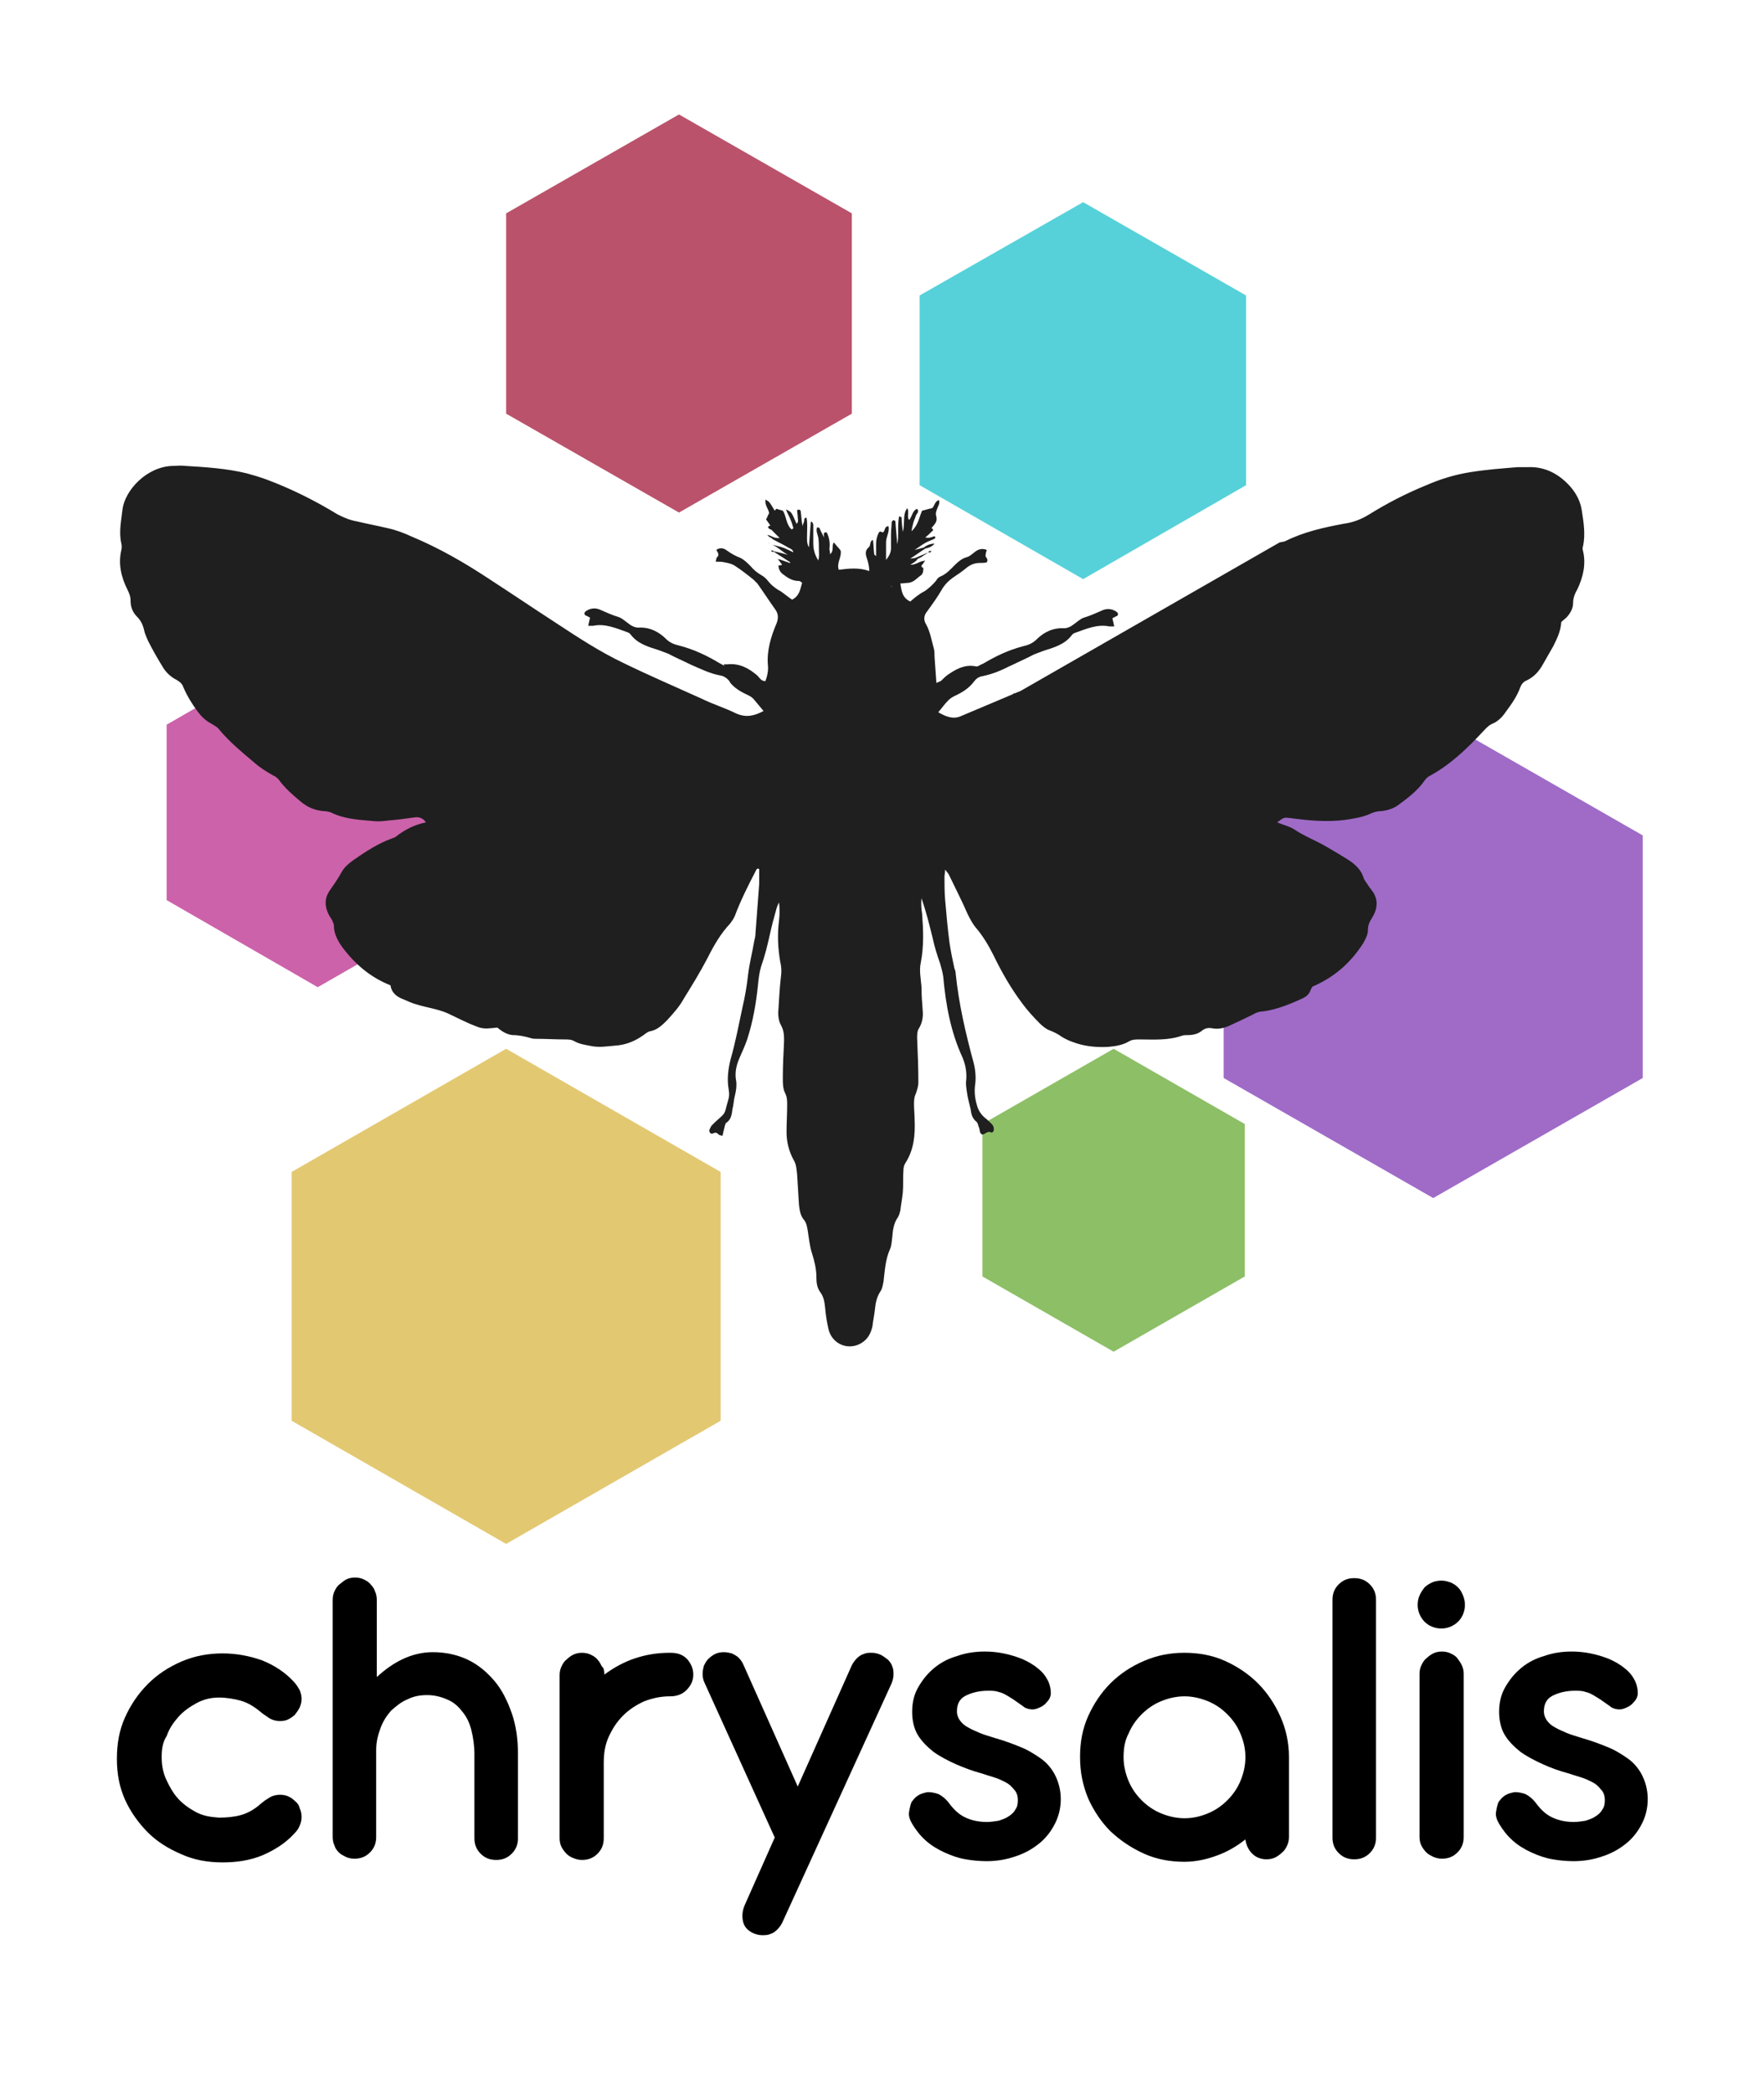 <?xml version="1.0" encoding="utf-8"?>
<!-- Generator: Adobe Illustrator 27.0.1, SVG Export Plug-In . SVG Version: 6.00 Build 0)  -->
<svg version="1.1" id="Layer_1" xmlns="http://www.w3.org/2000/svg" xmlns:xlink="http://www.w3.org/1999/xlink" x="0px" y="0px"
	 viewBox="0 0 283.7 336.5" style="enable-background:new 0 0 283.7 336.5;" xml:space="preserve">
<style type="text/css">
	.st0{fill:none;}
	.st1{enable-background:new    ;}
	.st2{fill:#8DBF67;}
	.st3{fill:#56D1D9;}
	.st4{fill:#CC62AA;}
	.st5{fill:#BA526B;}
	.st6{fill:#E3C872;}
	.st7{fill:#9F6BC7;}
	.st8{fill:#1F1F1F;}
</style>
<g>
	<rect y="241" class="st0" width="283.7" height="81.2"/>
	<g class="st1">
		<path d="M26,282.4L26,282.4v0.1c0,1.2,0.2,2.4,0.7,3.5c0.5,1.1,1.1,2.2,1.9,3.1c0.8,0.9,1.8,1.6,2.9,2.2c1.1,0.6,2.3,0.8,3.7,0.9
			c1.2,0,2.4-0.1,3.5-0.4c1.1-0.3,2.2-0.9,3.2-1.8c0.4-0.3,0.7-0.6,1.1-0.8c0.4-0.3,0.8-0.5,1.3-0.6c0.5-0.1,1-0.1,1.5,0
			c0.5,0.1,1.1,0.4,1.6,0.9c0.4,0.3,0.7,0.7,0.8,1.2c0.2,0.4,0.3,0.9,0.3,1.4c0,0.5-0.1,0.9-0.3,1.4c-0.2,0.5-0.5,0.9-1,1.4
			c-1.4,1.5-3.2,2.6-5.1,3.4c-2,0.8-4.1,1.1-6.3,1.1c-2.4,0-4.6-0.4-6.6-1.3c-2.1-0.9-3.9-2-5.4-3.5c-1.5-1.5-2.8-3.3-3.7-5.3
			c-0.9-2-1.3-4.2-1.3-6.5v0l0-0.1l0,0c0-2.4,0.4-4.6,1.3-6.6c0.9-2,2.1-3.8,3.7-5.4c1.5-1.5,3.3-2.7,5.4-3.6
			c2.1-0.9,4.3-1.3,6.6-1.3c2.2,0,4.3,0.4,6.3,1.1c2,0.8,3.7,1.9,5.1,3.4c0.4,0.4,0.7,0.9,1,1.4c0.2,0.5,0.3,1,0.3,1.4
			c0,0.5-0.1,0.9-0.3,1.4c-0.2,0.4-0.5,0.8-0.8,1.2c-0.6,0.5-1.1,0.8-1.6,0.9c-0.5,0.1-1,0.1-1.5,0c-0.5-0.1-0.9-0.3-1.3-0.6
			c-0.4-0.3-0.8-0.5-1.1-0.8c-1.1-0.9-2.1-1.5-3.2-1.8c-1.1-0.3-2.3-0.5-3.5-0.5c-1.3,0-2.5,0.3-3.6,0.9c-1.1,0.6-2.1,1.3-2.9,2.2
			c-0.8,0.9-1.5,1.9-1.9,3.1C26.2,280,26,281.1,26,282.4z"/>
		<path d="M60.6,269.6c1.3-1.2,2.7-2.2,4.2-2.9c1.5-0.7,3.1-1.1,4.8-1.1c2,0,3.9,0.4,5.6,1.2c1.7,0.8,3.1,2,4.3,3.4
			c1.2,1.4,2.1,3.2,2.8,5.2c0.7,2,1,4.2,1,6.5v13.6c0,1-0.3,1.8-1,2.5c-0.7,0.7-1.5,1-2.5,1c-1,0-1.8-0.3-2.5-1
			c-0.7-0.7-1-1.5-1-2.5V282c0-1.4-0.2-2.7-0.5-3.9c-0.3-1.2-0.8-2.2-1.5-3c-0.6-0.8-1.4-1.5-2.4-1.9c-0.9-0.4-2-0.7-3.2-0.7
			c-1.2,0-2.2,0.2-3.2,0.7c-1,0.4-1.8,1.1-2.6,1.8c-0.7,0.8-1.3,1.7-1.7,2.8c-0.4,1.1-0.7,2.2-0.7,3.5v14c0,1-0.3,1.8-1,2.5
			c-0.7,0.7-1.5,1-2.5,1c-0.5,0-1-0.1-1.4-0.3c-0.4-0.2-0.8-0.4-1.1-0.7c-0.3-0.3-0.6-0.7-0.7-1.1c-0.2-0.4-0.3-0.9-0.3-1.4v-38.1
			c0-0.5,0.1-1,0.3-1.4c0.2-0.4,0.4-0.8,0.8-1.1s0.7-0.6,1.1-0.8c0.4-0.2,0.9-0.3,1.4-0.3c0.5,0,1,0.1,1.4,0.3
			c0.4,0.2,0.8,0.4,1.1,0.8c0.3,0.3,0.6,0.7,0.7,1.1c0.2,0.4,0.3,0.9,0.3,1.4V269.6z"/>
		<path d="M97.2,269.2c1.5-1.1,3.1-2,4.9-2.6c1.8-0.6,3.6-0.9,5.6-0.9h0.1c1.2,0,2,0.3,2.7,1c0.6,0.7,1,1.5,1,2.5
			c0,1-0.4,1.8-1.1,2.5s-1.6,1-2.6,1h-0.1c-1.4,0-2.8,0.3-4.1,0.8c-1.3,0.6-2.4,1.3-3.4,2.3c-1,1-1.7,2.1-2.3,3.4
			c-0.6,1.3-0.8,2.7-0.8,4.2v12.1c0,1-0.3,1.8-1,2.5c-0.7,0.7-1.5,1-2.5,1c-0.5,0-0.9-0.1-1.4-0.3s-0.8-0.4-1.1-0.7
			c-0.3-0.3-0.6-0.7-0.8-1.1c-0.2-0.4-0.3-0.9-0.3-1.4v-26.2c0-0.5,0.1-1,0.3-1.4c0.2-0.4,0.4-0.8,0.8-1.1c0.3-0.3,0.7-0.6,1.1-0.8
			c0.4-0.2,0.9-0.3,1.4-0.3c0.5,0,1,0.1,1.4,0.3c0.4,0.2,0.8,0.4,1.1,0.8c0.3,0.3,0.5,0.7,0.7,1.1C97.1,268.1,97.2,268.6,97.2,269.2
			L97.2,269.2z"/>
		<path d="M128.3,287.2l8.7-19.5c0.2-0.4,0.5-0.8,0.8-1.1c0.3-0.3,0.7-0.6,1.1-0.7c0.4-0.2,0.8-0.2,1.3-0.2c0.5,0,0.9,0.1,1.4,0.3
			c0.4,0.2,0.8,0.5,1.2,0.8c0.3,0.3,0.6,0.7,0.7,1.1c0.2,0.4,0.2,0.9,0.2,1.3s-0.1,0.9-0.3,1.4l-17.6,38.5c-0.2,0.4-0.5,0.8-0.8,1.1
			c-0.3,0.3-0.7,0.6-1.1,0.7c-0.4,0.2-0.9,0.2-1.3,0.2c-0.5,0-0.9-0.1-1.4-0.3c-0.9-0.4-1.5-1-1.7-1.9c-0.2-0.9-0.1-1.8,0.3-2.7
			l4.8-10.8l-11.3-24.9c-0.2-0.4-0.3-0.9-0.3-1.4c0-0.5,0.1-0.9,0.2-1.3c0.2-0.4,0.4-0.8,0.7-1.1s0.7-0.6,1.1-0.8
			c0.4-0.2,0.9-0.3,1.4-0.3s0.9,0.1,1.3,0.2c0.4,0.2,0.8,0.4,1.1,0.7c0.3,0.3,0.6,0.7,0.8,1.2L128.3,287.2z"/>
		<path d="M153.7,283.6c-1.3-0.6-2.5-1.2-3.6-2c-1-0.8-1.9-1.7-2.5-2.7s-0.9-2.3-0.9-3.7c0-1.5,0.3-2.8,1-4s1.5-2.2,2.6-3.1
			s2.3-1.5,3.7-1.9c1.4-0.5,2.9-0.7,4.4-0.7c1,0,2,0.1,3,0.3s2,0.5,3,0.9c0.9,0.4,1.8,0.9,2.5,1.5c0.8,0.6,1.3,1.3,1.7,2.1
			c0.3,0.7,0.4,1.3,0.4,1.9s-0.3,1.1-0.7,1.5c-0.4,0.5-1,0.8-1.6,1c-0.6,0.2-1.3,0.1-1.9-0.2c-0.5-0.4-1-0.7-1.4-1
			c-0.4-0.3-0.9-0.6-1.4-0.9c-0.5-0.3-0.9-0.5-1.4-0.6c-0.5-0.2-1.1-0.2-1.7-0.2c-1.4,0-2.6,0.3-3.6,0.8s-1.4,1.4-1.4,2.5
			c0,0.6,0.2,1.1,0.5,1.5c0.3,0.4,0.7,0.8,1.3,1.1c0.5,0.3,1.2,0.6,1.9,0.9c0.7,0.3,1.5,0.5,2.4,0.8c1.4,0.4,2.8,0.9,4,1.4
			c1.3,0.5,2.4,1.2,3.4,1.9s1.8,1.7,2.3,2.7s0.9,2.3,0.9,3.8c0,1.4-0.3,2.7-0.9,3.9s-1.4,2.3-2.5,3.2c-1.1,0.9-2.3,1.6-3.8,2.1
			c-1.4,0.5-3,0.8-4.7,0.8c-1.1,0-2.3-0.1-3.4-0.3c-1.2-0.2-2.3-0.6-3.4-1.1c-1.1-0.5-2.1-1.1-3-1.9c-0.9-0.8-1.6-1.7-2.2-2.7
			c-0.4-0.7-0.6-1.3-0.5-1.9s0.2-1.1,0.4-1.6c0.3-0.4,0.6-0.8,1.1-1.1c0.5-0.3,1-0.4,1.5-0.5c0.6,0,1.1,0.1,1.7,0.3
			c0.6,0.3,1.1,0.7,1.6,1.3c0.8,1.1,1.6,1.9,2.6,2.4c1,0.5,2.2,0.8,3.6,0.8c0.6,0,1.3-0.1,1.9-0.2c0.6-0.2,1.2-0.4,1.6-0.7
			c0.5-0.3,0.9-0.7,1.1-1.1c0.3-0.4,0.4-0.9,0.4-1.5c0-0.7-0.2-1.3-0.6-1.7c-0.4-0.5-0.8-0.9-1.4-1.2s-1.2-0.6-1.9-0.8
			c-0.7-0.2-1.3-0.4-1.9-0.6C156.4,284.7,155.1,284.2,153.7,283.6z"/>
		<path d="M173.7,282.4c0-2.3,0.4-4.5,1.3-6.5c0.9-2,2.1-3.8,3.6-5.3c1.5-1.5,3.3-2.7,5.4-3.6s4.2-1.3,6.5-1.3s4.5,0.4,6.5,1.3
			s3.8,2.1,5.3,3.6c1.5,1.5,2.7,3.3,3.6,5.3c0.9,2,1.4,4.2,1.4,6.5v12.9c0,0.5-0.1,1-0.3,1.4c-0.2,0.4-0.4,0.8-0.8,1.1
			c-0.3,0.3-0.7,0.6-1.1,0.8c-0.4,0.2-0.9,0.3-1.4,0.3c-0.9,0-1.7-0.3-2.3-0.9c-0.6-0.6-1-1.4-1.1-2.3c-1.4,1.1-2.9,2-4.6,2.6
			c-1.6,0.6-3.4,1-5.2,1c-2.3,0-4.5-0.4-6.5-1.3s-3.8-2.1-5.4-3.6c-1.5-1.5-2.7-3.3-3.6-5.3C174.1,286.9,173.7,284.8,173.7,282.4z
			 M180.7,282.5c0,1.3,0.3,2.6,0.8,3.8c0.5,1.2,1.2,2.2,2.1,3.1c0.9,0.9,1.9,1.6,3.1,2.1c1.2,0.5,2.5,0.8,3.8,0.8
			c1.4,0,2.6-0.3,3.8-0.8c1.2-0.5,2.2-1.2,3.1-2.1c0.9-0.9,1.6-1.9,2.1-3.1c0.5-1.2,0.8-2.5,0.8-3.8c0-1.4-0.3-2.6-0.8-3.8
			c-0.5-1.2-1.2-2.2-2.1-3.1s-1.9-1.6-3.1-2.1c-1.2-0.5-2.5-0.8-3.8-0.8c-1.3,0-2.6,0.3-3.8,0.8c-1.2,0.5-2.2,1.2-3.1,2.1
			c-0.9,0.9-1.6,1.9-2.1,3.1C180.9,279.8,180.7,281.1,180.7,282.5z"/>
		<path d="M221.3,295.4c0,1-0.3,1.8-1,2.5s-1.5,1-2.5,1c-1,0-1.8-0.3-2.5-1c-0.7-0.7-1-1.5-1-2.5v-38.2c0-1,0.3-1.8,1-2.5
			c0.7-0.7,1.5-1,2.5-1c1,0,1.8,0.3,2.5,1s1,1.5,1,2.5V295.4z"/>
		<path d="M228.3,256.5c0.2-0.5,0.5-0.9,0.8-1.3c0.4-0.4,0.8-0.6,1.2-0.8s1-0.3,1.5-0.3s1,0.1,1.5,0.3s0.9,0.5,1.2,0.8
			c0.4,0.4,0.6,0.8,0.8,1.3c0.2,0.5,0.3,1,0.3,1.5s-0.1,1-0.3,1.5c-0.2,0.5-0.5,0.9-0.8,1.2c-0.4,0.4-0.8,0.6-1.2,0.8
			c-0.5,0.2-1,0.3-1.5,0.3s-1-0.1-1.5-0.3c-0.5-0.2-0.9-0.5-1.2-0.8c-0.4-0.4-0.6-0.8-0.8-1.2c-0.2-0.5-0.3-1-0.3-1.5
			S228.1,256.9,228.3,256.5z M235.4,295.3c0,1-0.3,1.8-1,2.5c-0.7,0.7-1.5,1-2.5,1c-0.5,0-0.9-0.1-1.4-0.3c-0.4-0.2-0.8-0.4-1.1-0.7
			c-0.3-0.3-0.6-0.7-0.8-1.1c-0.2-0.4-0.3-0.9-0.3-1.4v-26.2c0-0.5,0.1-1,0.3-1.4c0.2-0.4,0.4-0.8,0.8-1.1c0.3-0.3,0.7-0.6,1.1-0.8
			c0.4-0.2,0.9-0.3,1.4-0.3c0.5,0,1,0.1,1.4,0.3c0.4,0.2,0.8,0.4,1.1,0.8s0.5,0.7,0.7,1.1c0.2,0.4,0.3,0.9,0.3,1.4V295.3z"/>
		<path d="M248.1,283.6c-1.3-0.6-2.5-1.2-3.6-2c-1-0.8-1.9-1.7-2.5-2.7s-0.9-2.3-0.9-3.7c0-1.5,0.3-2.8,1-4s1.5-2.2,2.6-3.1
			s2.3-1.5,3.7-1.9c1.4-0.5,2.9-0.7,4.4-0.7c1,0,2,0.1,3,0.3s2,0.5,3,0.9c0.9,0.4,1.8,0.9,2.5,1.5c0.8,0.6,1.3,1.3,1.7,2.1
			c0.3,0.7,0.4,1.3,0.4,1.9s-0.3,1.1-0.7,1.5c-0.4,0.5-1,0.8-1.6,1c-0.6,0.2-1.3,0.1-1.9-0.2c-0.5-0.4-1-0.7-1.4-1
			c-0.4-0.3-0.9-0.6-1.4-0.9c-0.5-0.3-0.9-0.5-1.4-0.6c-0.5-0.2-1.1-0.2-1.7-0.2c-1.4,0-2.6,0.3-3.6,0.8s-1.4,1.4-1.4,2.5
			c0,0.6,0.2,1.1,0.5,1.5c0.3,0.4,0.7,0.8,1.3,1.1c0.5,0.3,1.2,0.6,1.9,0.9c0.7,0.3,1.5,0.5,2.4,0.8c1.4,0.4,2.8,0.9,4,1.4
			c1.3,0.5,2.4,1.2,3.4,1.9s1.8,1.7,2.3,2.7s0.9,2.3,0.9,3.8c0,1.4-0.3,2.7-0.9,3.9s-1.4,2.3-2.5,3.2c-1.1,0.9-2.3,1.6-3.8,2.1
			c-1.4,0.5-3,0.8-4.7,0.8c-1.1,0-2.3-0.1-3.4-0.3c-1.2-0.2-2.3-0.6-3.4-1.1c-1.1-0.5-2.1-1.1-3-1.9c-0.9-0.8-1.6-1.7-2.2-2.7
			c-0.4-0.7-0.6-1.3-0.5-1.9s0.2-1.1,0.4-1.6c0.3-0.4,0.6-0.8,1.1-1.1c0.5-0.3,1-0.4,1.5-0.5c0.6,0,1.1,0.1,1.7,0.3
			c0.6,0.3,1.1,0.7,1.6,1.3c0.8,1.1,1.6,1.9,2.6,2.4c1,0.5,2.2,0.8,3.6,0.8c0.6,0,1.3-0.1,1.9-0.2c0.6-0.2,1.2-0.4,1.6-0.7
			c0.5-0.3,0.9-0.7,1.1-1.1c0.3-0.4,0.4-0.9,0.4-1.5c0-0.7-0.2-1.3-0.6-1.7c-0.4-0.5-0.8-0.9-1.4-1.2s-1.2-0.6-1.9-0.8
			c-0.7-0.2-1.3-0.4-1.9-0.6C250.8,284.7,249.4,284.2,248.1,283.6z"/>
	</g>
	<g>
		<polygon class="st2" points="200.2,205.2 200.2,180.7 179.1,168.6 158,180.7 158,205.2 179.1,217.3 		"/>
		<polygon class="st3" points="200.4,78 200.4,47.5 174.2,32.5 147.9,47.5 147.9,78 174.2,93.1 		"/>
		<polygon class="st4" points="75.5,144.7 75.5,116.5 51.1,102.5 26.8,116.5 26.8,144.7 51.1,158.7 		"/>
		<polygon class="st5" points="137,66.5 137,34.3 109.2,18.4 81.4,34.3 81.4,66.5 109.2,82.4 		"/>
		<polygon class="st6" points="115.9,228.4 115.9,188.4 81.4,168.6 46.9,188.4 46.9,228.4 81.4,248.2 		"/>
		<polygon class="st7" points="264.2,173.3 264.2,134.3 230.5,115 196.8,134.3 196.8,173.3 230.5,192.6 		"/>
		<g>
			<path class="st8" d="M125.5,91.2C125.6,91.2,125.6,91.2,125.5,91.2C125.6,91.1,125.6,91.1,125.5,91.2L125.5,91.2z"/>
			<path class="st8" d="M146.6,88.6L146.6,88.6L146.6,88.6z"/>
			<path class="st8" d="M115.7,106.6c-2-1.2-4.1-2.2-6.4-2.8c-0.9-0.2-1.6-0.5-2.2-1.1c-1.2-1.2-2.7-1.9-4.4-1.8
				c-0.5,0-1-0.2-1.4-0.5c-0.6-0.4-1.2-1-1.8-1.2c-1-0.3-1.9-0.7-2.8-1.1c-0.8-0.4-1.6-0.4-2.4,0.1c-0.3,0.2-0.4,0.4-0.2,0.7
				c0.3,0.1,0.6,0.3,0.8,0.4c-0.1,0.4-0.2,0.8-0.3,1.3c0.4,0,0.6,0,0.8,0c1.9-0.4,3.7,0.4,5.4,1c0.3,0.1,0.5,0.2,0.7,0.5
				c1.1,1.4,2.8,1.9,4.4,2.4c0.5,0.2,1.1,0.4,1.6,0.6c1.1,0.6,2.3,1.1,3.5,1.7c1.6,0.7,3.2,1.5,4.9,1.8c0.6,0.1,1.1,0.5,1.5,1
				c0.1,0.1,0.2,0.2,0.3,0.4c-0.2-1-0.6-2-1-2.9C116.4,107,116.1,106.8,115.7,106.6z"/>
			<path class="st8" d="M158.1,106.7c2-1.2,4.1-2.2,6.4-2.8c0.9-0.2,1.6-0.5,2.2-1.1c1.2-1.2,2.7-1.9,4.4-1.8c0.5,0,1-0.2,1.4-0.5
				c0.6-0.4,1.2-1,1.8-1.2c1-0.3,1.9-0.7,2.8-1.1c0.8-0.4,1.6-0.4,2.4,0.1c0.3,0.2,0.4,0.4,0.2,0.7c-0.3,0.1-0.6,0.3-0.8,0.4
				c0.1,0.4,0.2,0.8,0.3,1.3c-0.4,0-0.6,0-0.8,0c-1.9-0.4-3.7,0.4-5.4,1c-0.3,0.1-0.5,0.2-0.7,0.5c-1.1,1.4-2.8,1.9-4.4,2.4
				c-0.5,0.2-1.1,0.4-1.6,0.6c-1.1,0.6-2.3,1.1-3.5,1.7c-1.6,0.7-3.2,1.5-4.9,1.8c-0.6,0.1-1.1,0.5-1.5,1c-0.1,0.1-0.2,0.2-0.3,0.4
				c0.2-1,0.6-2,1-2.9C157.5,107,157.8,106.8,158.1,106.7z"/>
			<path class="st8" d="M146.6,88.6L146.6,88.6L146.6,88.6z"/>
			<path class="st8" d="M146.6,88.6L146.6,88.6L146.6,88.6z"/>
			<path class="st8" d="M164.1,111.1c-0.3,0.1-0.7,0.3-1,0.4c0,0,0,0,0-0.1l-0.2,0.2c-2.8,1.2-5.5,2.3-8.3,3.5
				c-1.3,0.6-2.5,0.1-3.7-0.6c0.6-0.7,1-1.3,1.6-1.9c0.3-0.3,0.6-0.5,1-0.7c1.3-0.6,2.4-1.3,3.2-2.4c0.3-0.4,0.7-0.7,1.2-0.8
				c1.5-0.3,2.9-0.8,4.2-1.5c0-0.2,0-0.3,0-0.3l-0.8-1.8c-1.2,0.6-2.3,1.2-3.4,1.8c-0.4,0.2-0.7,0.3-1.1,0.2
				c-1.7-0.3-3.1,0.5-4.4,1.4c-0.4,0.3-0.7,0.6-1,0.9c-0.2,0.2-0.5,0.2-0.8,0.4c-0.1-1.5-0.2-2.9-0.3-4.2c0-0.5,0-0.9-0.1-1.3
				c-0.4-1.4-0.6-2.8-1.3-4c-0.4-0.7-0.3-1.4,0.2-2c0.8-1.1,1.6-2.2,2.3-3.4c0.5-0.9,1.2-1.6,2.1-2.2c0.6-0.4,1.2-0.8,1.8-1.3
				c0.7-0.6,1.4-0.9,2.3-0.9c0.4,0,0.8,0,1.1-0.1c0.3-0.5-0.1-0.7-0.2-1c0-0.3,0.1-0.7,0.2-1c-0.8-0.3-1.4-0.1-2,0.4
				c-0.4,0.3-0.8,0.7-1.3,0.8c-0.7,0.2-1.3,0.7-1.8,1.2c-0.7,0.7-1.4,1.5-2.4,1.9c-0.2,0.1-0.5,0.3-0.6,0.6c-0.6,0.7-1.2,1.3-2,1.8
				c-0.8,0.4-1.5,1-2.2,1.6c-1.3-0.6-1.4-1.7-1.6-2.9c0.5,0,0.9-0.1,1.3-0.1c0.9-0.1,1.4-0.8,2-1.2c0.4-0.3,0.4-0.8,0.4-1.2
				c-0.3-0.1-0.4-0.3-0.2-0.5c0.1-0.1,0.2-0.2,0.3-0.4l0,0c0.1-0.1,0.1-0.2,0.2-0.3c-0.1,0-0.2,0.1-0.4,0.1c-0.6,0.1-1.1,0.6-2,0.6
				c0.5-0.3,0.8-0.5,1.1-0.8c-0.1-0.1-0.1-0.2-0.2-0.3c-0.3,0-0.6,0.1-0.9,0.1c0.8-0.5,1.6-1.1,2.4-1.6c0-0.1-0.1-0.1-0.1-0.2
				c-0.5,0.1-1.1,0.3-1.6,0.4c-0.1,0.1-0.2,0.1-0.3,0.2l0,0l0,0l0,0c0.1-0.1,0.2-0.1,0.3-0.2c0.5-0.3,1-0.7,1.5-1s1-0.5,1.5-0.7
				c0.2-0.1,0.5-0.2,0.2-0.5c-0.9,0.3-0.9,0.3-1.5,0.2c0.4-0.3,0.7-0.6,1-0.9c0.3-0.2,0.4-0.4,0-0.6c0.4-0.5,1-1,0.8-1.8
				c-0.2-0.6,0-1,0.2-1.5c0.1-0.3,0.4-0.7,0.2-1.2c-0.7,0.2-0.7,1-1.1,1.3c-0.6,0.1-1.1,0.3-1.6,0.4c-0.5,1.1-0.6,2.3-1.7,3.3
				c0.1-0.7,0.2-1,0.3-1.4s0.3-0.7,0.4-1.1c0.1-0.3,0.6-0.6,0.2-1.1c-0.8,0.3-0.8,1.3-1.3,1.8c-0.4-0.6,0.1-1.3-0.3-1.9
				c-0.8,1.1-0.3,2.4-0.7,3.8c-0.1-0.9-0.2-1.6-0.2-2.3c0-0.1-0.2-0.1-0.4-0.2c-0.3,1.5,0,3.1-0.3,4.5c-0.1-1.2-0.2-2.4-0.3-3.7
				c0-0.1-0.2-0.1-0.3-0.2c-0.1,0.1-0.3,0.2-0.3,0.4c0,0.6-0.1,1.2-0.1,1.9c0,0.7,0,1.5,0,2.2c0,0.6-0.2,1.2-0.8,1.9
				c0-1.1,0-2,0-2.8c0-0.9,0.6-1.7,0.4-2.6c-0.7,0-0.5,0.7-0.9,1l0,0c-0.3-0.1-0.5-0.3-0.7,0.1c-0.3,0.6-0.4,1.2-0.4,1.8
				c0,0.6,0,1.2,0,1.9c-0.2-0.2-0.3-0.2-0.3-0.3c-0.1-0.8-0.1-1.5-0.2-2.3c-0.6,0.2-0.3,0.9-0.7,1.2c-0.6,0.5-0.5,1.1-0.3,1.7
				s0.4,1.3,0.4,2.1c-1.7-0.6-3.3-0.4-4.9-0.2c-0.4-1.1,0.5-2,0.3-3.1c-0.3-0.4-0.7-0.8-1.1-1.3c-0.4,0.6,0.1,1.3-0.6,1.9
				c0-0.4-0.1-0.6-0.1-0.9c0.1-0.8,0-1.6-0.3-2.3c-0.1-0.2-0.1-0.5-0.6-0.2c0,0.2,0,0.5,0,0.7c-0.2-0.5-0.5-1-0.7-1.5
				c0-0.1-0.2-0.1-0.4-0.1c-0.2,0.6,0.1,1.1,0.2,1.6c0.1,0.6,0.1,1.2,0.1,1.9c0,0.5,0.1,1.1-0.1,1.8c-0.6-1-0.8-1.8-0.8-2.8
				s0-1.9,0-2.9c0-0.2-0.1-0.3-0.2-0.5c-0.1,0-0.1,0-0.2,0c-0.1,1.4-0.2,2.8-0.3,4.1c-0.4-0.7-0.3-1.4-0.3-2.1
				c0-0.9,0.1-1.8-0.1-2.7c-0.5,0.1-0.3,0.5-0.4,0.7c-0.1,0.2-0.2,0.5-0.2,0.7c-0.2-0.7-0.2-1.5-0.3-2.2c0-0.3-0.1-0.6-0.6-0.4
				c0,0.4,0.1,0.8,0.1,1.2c0,0.3,0.2,0.7-0.2,1c-0.8-1.9-0.8-1.9-1.7-2.3c0.2,0.5,0.4,0.9,0.6,1.3c0.2,0.5,0.4,0.9,0.5,1.4
				c0.1,0.2,0.2,0.4-0.2,0.5c-0.9-0.8-0.8-2.1-1.4-3c-0.4-0.1-0.7-0.2-1-0.3c-0.1,0-0.2,0.2-0.3,0.3c-0.3-0.5-0.6-1-0.9-1.4
				c-0.1-0.1-0.3-0.2-0.6-0.4c-0.1,1,0.5,1.5,0.6,2.2c-0.2,0.3-0.3,0.7-0.5,1c0.3,0.4,0.5,0.7,0.7,1c-0.4,0.1-0.5,0.2-0.2,0.5
				c0.1,0.1,0.3,0.1,0.4,0.2c0.4,0.4,0.9,0.9,1.3,1.3c-0.3,0-0.6,0-0.9-0.1l0,0c-0.2-0.1-0.5-0.2-0.7-0.3c0,0,0,0-0.1,0.1l0.1-0.1
				c-0.1,0-0.2-0.1-0.4-0.1c0.1,0.1,0.2,0.2,0.3,0.3l0,0c0.2,0.1,0.4,0.2,0.6,0.4c0.9,0.5,1.8,0.9,2.6,1.4c0.2,0.1,0.6,0.2,0.7,0.7
				c-0.6-0.3-1-0.5-1.5-0.7s-1.1-0.3-1.7-0.5c0.3,0.2,0.7,0.5,1,0.7c0.4,0.3,0.8,0.6,1.3,0.9c-0.3-0.1-0.7-0.2-1.1-0.3
				c-0.4-0.1-0.8-0.2-1.3-0.3c0.9,0.6,1.9,1.2,2.8,1.8c0,0,0,0.1-0.1,0.1c-0.6-0.2-1.1-0.4-1.7-0.6l-0.1,0.1
				c0.2,0.3,0.4,0.5,0.6,0.8c-0.3,0.1-0.4,0.1-0.6,0.1c0,0.6,0.3,1.1,0.7,1.4c0.8,0.6,1.5,1.1,2.6,1.1c0.1,0,0.3,0.1,0.5,0.3
				c-0.3,1-0.4,2.1-1.6,2.7c-0.8-0.5-1.5-1.2-2.3-1.6c-0.6-0.4-1.1-0.8-1.5-1.3c-0.3-0.4-0.7-0.8-1.1-1c-0.7-0.4-1.3-0.9-1.8-1.5
				c-0.5-0.5-1-1-1.6-1.3c-0.8-0.3-1.5-0.7-2.2-1.2c-0.5-0.4-1.1-0.5-1.7-0.1c0.2,0.4,0.6,0.8,0.1,1.2c-0.1,0.1-0.1,0.4-0.2,0.7
				c0.6,0,1,0,1.4,0.1c0.5,0.1,1.1,0.2,1.6,0.5c1.1,0.7,2.1,1.5,3.1,2.3c0.2,0.2,0.4,0.4,0.6,0.6c1,1.4,1.9,2.8,2.9,4.2
				c0.5,0.7,0.5,1.4,0.2,2.2c-0.9,2.1-1.6,4.4-1.4,6.7c0.1,0.9-0.1,1.8-0.4,2.6c-0.7,0-0.9-0.5-1.3-0.9c-1.4-1.2-2.9-2-4.8-1.8
				c-0.2,0-0.4,0-0.6,0c0.4,0.9,0.8,1.9,1,2.9c0.7,0.9,1.7,1.5,2.8,2c0.4,0.2,0.8,0.4,1.1,0.8c0.5,0.6,1,1.2,1.5,1.8
				c-1.5,0.8-2.8,1.1-4.4,0.4c-1.8-0.9-3.8-1.5-5.6-2.4c-4.2-1.9-8.4-3.7-12.5-5.7c-3.8-1.8-7.3-4.1-10.8-6.4
				c-3.7-2.4-7.4-4.9-11.1-7.3c-3.8-2.5-7.8-4.8-12.1-6.6c-1.3-0.6-2.6-1.1-4-1.4c-1.7-0.4-3.3-0.7-5-1.1c-1.1-0.2-2-0.6-3-1.1
				c-3.6-2.2-7.4-4.1-11.4-5.6c-1.1-0.4-2.1-0.7-3.2-1c-3.3-0.8-6.6-1-9.9-1.2c-0.7-0.1-1.4,0-2,0c-4.2,0.1-7.7,3.9-8.1,7
				c-0.2,1.8-0.6,3.6-0.2,5.4c0.1,0.4,0.1,0.8,0,1.2c-0.5,2.2,0,4.3,1,6.3c0.3,0.6,0.5,1.1,0.5,1.8c0,0.9,0.3,1.8,1,2.5
				s1,1.4,1.2,2.3c0.1,0.5,0.4,1.1,0.6,1.6c0.7,1.4,1.5,2.8,2.3,4.1c0.5,0.9,1.3,1.7,2.3,2.2c0.5,0.3,0.9,0.6,1.1,1.2
				c0.6,1.4,1.4,2.7,2.3,3.9c0.6,0.8,1.3,1.5,2.3,2c0.3,0.2,0.7,0.4,1,0.7c1.7,2.1,3.8,3.8,5.8,5.5c0.9,0.8,2,1.5,3.1,2.1
				c0.3,0.1,0.6,0.4,0.8,0.6c1,1.4,2.3,2.5,3.6,3.6c1.1,0.9,2.3,1.4,3.7,1.5c0.4,0,0.8,0.1,1.1,0.2c2.2,1.1,4.6,1.2,6.9,1.4
				c0.8,0.1,1.6,0,2.4-0.1c1.4-0.1,2.8-0.3,4.2-0.5c0.7-0.1,1.3,0.1,1.8,0.8c-1.9,0.4-3.4,1.2-4.7,2.2c-0.2,0.2-0.5,0.3-0.8,0.4
				c-2.2,0.8-4.2,2.1-6.2,3.5c-0.7,0.5-1.4,1.1-1.8,1.8c-0.6,1.1-1.3,2.1-2,3.1c-0.8,1.2-0.8,2.4-0.2,3.7c0.2,0.4,0.4,0.7,0.6,1
				c0.1,0.3,0.3,0.6,0.3,0.9c0,1.3,0.6,2.4,1.3,3.4c2,2.7,4.5,4.9,7.8,6.2c0.2,1.3,1.1,1.9,2.2,2.3c0.7,0.3,1.3,0.6,2.1,0.8
				c1.6,0.5,3.3,0.7,4.9,1.4c1.5,0.7,3,1.5,4.6,2.1c0.7,0.3,1.4,0.4,2.2,0.3c0.4,0,0.8-0.1,1.2-0.1c0.7,0.6,1.5,1.1,2.4,1.2
				c1,0,2,0.2,3,0.5c0.3,0.1,0.6,0.1,0.8,0.1c1.5,0,3.1,0.1,4.6,0.1c0.6,0,1.1,0,1.6,0.3c0.9,0.5,1.9,0.6,2.9,0.8
				c1.2,0.2,2.4,0,3.6-0.1c1.7-0.1,3.2-0.7,4.6-1.7c0.3-0.2,0.6-0.5,1-0.6c1.2-0.2,2-1,2.8-1.8c1-1.1,2-2.2,2.7-3.5
				c1.3-2.1,2.6-4.2,3.8-6.5c1-2,2.1-3.9,3.6-5.5c0.3-0.4,0.6-0.8,0.8-1.3c0.9-2.4,2.1-4.8,3.3-7.1c0.1-0.2,0.2-0.6,0.6-0.4
				c0,0.8,0,1.6,0,2.4c-0.2,2.7-0.4,5.3-0.6,8c0,0.4-0.1,0.8-0.2,1.2c-0.3,1.8-0.8,3.7-1,5.5s-0.5,3.5-0.9,5.2
				c-0.6,2.8-1.1,5.5-1.9,8.3c-0.4,1.6-0.6,3.2-0.3,4.9c0.1,0.6,0.1,1.1-0.1,1.7c-0.7,2.4-0.2,1.8-2.1,3.5c-0.2,0.2-0.4,0.4-0.6,0.6
				c-0.1,0.2-0.2,0.4-0.3,0.6c-0.1,0.4,0.2,0.8,0.6,0.6s0.6-0.1,0.9,0.2c0.1,0.1,0.3,0.1,0.6,0.2c0.1-0.5,0.2-0.9,0.3-1.3
				c0.1-0.3,0.1-0.6,0.3-0.8c0.8-0.5,0.9-1.4,1-2.2c0.2-0.7,0.2-1.5,0.4-2.2c0.2-0.8,0.3-1.6,0.2-2.3c-0.3-1.5,0.1-2.8,0.7-4.1
				c0.4-0.9,0.8-1.8,1.1-2.7c0.9-2.8,1.4-5.7,1.7-8.6c0.1-1,0.2-2,0.5-3c0.6-1.7,1-3.3,1.4-5.1c0.3-1.4,0.7-2.9,1.1-4.3
				c0.1-0.3,0.2-0.6,0.4-0.9c0.1,1,0.1,1.9,0,2.8c-0.3,2.3-0.2,4.5,0.2,6.8c0.2,0.8,0.2,1.6,0.1,2.3c-0.2,1.7-0.3,3.5-0.4,5.2
				c-0.1,0.9,0,1.9,0.4,2.6c0.5,0.9,0.5,1.7,0.5,2.6c-0.1,2-0.2,4-0.2,5.9c0,0.9,0,1.7,0.4,2.5c0.3,0.6,0.3,1.2,0.3,1.8
				c0,1.5-0.1,2.9-0.1,4.4c0,1.6,0.4,3.1,1.1,4.4c0.5,0.8,0.5,1.6,0.6,2.4c0.1,1.6,0.2,3.3,0.3,4.9c0.1,0.8,0.2,1.7,0.8,2.4
				c0.4,0.5,0.5,1.1,0.6,1.7c0.2,1.2,0.3,2.5,0.7,3.7c0.4,1.3,0.7,2.5,0.7,3.8c0,0.9,0.1,1.7,0.6,2.4c0.6,0.8,0.7,1.6,0.8,2.5
				c0.1,1.2,0.3,2.5,0.6,3.7c0.8,2.6,3.9,3.4,5.9,1.5c0.6-0.6,0.9-1.3,1.1-2.1c0.1-0.9,0.3-1.8,0.4-2.7c0.1-1.1,0.3-2.1,0.9-3
				c0.3-0.4,0.4-1.1,0.5-1.6c0.2-1.7,0.3-3.5,1-5.1c0.3-0.6,0.3-1.3,0.4-2c0.1-1.1,0.2-2.2,0.9-3.2c0.2-0.3,0.3-0.7,0.4-1.1
				c0.1-0.9,0.3-1.9,0.4-2.9c0.1-1.2,0-2.4,0.1-3.6c0-0.4,0.1-0.8,0.3-1.1c1.4-2.2,1.6-4.5,1.5-7c0-0.8-0.1-1.6-0.1-2.4
				c0-0.6,0-1.2,0.3-1.8c0.2-0.6,0.4-1.2,0.4-1.8c0-2.4-0.1-4.7-0.2-7.1c0-0.6,0-1.1,0.3-1.6c0.5-0.8,0.7-1.8,0.6-2.8
				c-0.1-1.3-0.2-2.6-0.2-3.9c-0.1-1.3-0.4-2.6-0.1-3.9c0.5-2.6,0.4-5.2,0.2-7.8c-0.1-0.7-0.2-1.5-0.1-2.5c0.8,2.3,1.3,4.4,1.8,6.4
				c0.3,1.4,0.7,2.7,1.2,4.1c0.2,0.7,0.4,1.4,0.5,2.1c0.4,4.5,1.2,8.9,3.1,13c0.5,1.2,0.7,2.4,0.6,3.6c-0.1,0.6,0,1.2,0.1,1.9
				c0.1,0.9,0.4,1.9,0.6,2.8c0.1,0.7,0.2,1.4,0.9,2c0.3,0.2,0.3,0.7,0.5,1.1c0.1,0.3,0,0.8,0.5,1c0.5-0.1,0.9-0.7,1.5-0.3
				c0,0,0.3-0.2,0.3-0.3c0.1-0.4,0-0.8-0.3-1.1c-0.4-0.4-0.7-0.7-1.1-1c-0.7-0.6-1.1-1.3-1.3-2.1c-0.3-1-0.4-2-0.3-3
				c0.2-1.2,0.1-2.5-0.2-3.7c-1.3-4.8-2.4-9.5-2.9-14.4c0-0.3-0.1-0.6-0.2-0.8c-0.3-1.4-0.6-2.8-0.8-4.2c-0.3-2.3-0.5-4.6-0.7-6.9
				c-0.1-1.2-0.1-2.5-0.1-3.7c0-0.3,0.1-0.5,0.1-1.1c0.3,0.4,0.5,0.6,0.6,0.8c1,2.1,2.1,4.2,3,6.3c0.4,0.8,0.8,1.6,1.4,2.3
				c1.1,1.3,2,2.8,2.8,4.4c1.3,2.7,2.8,5.3,4.6,7.7c0.8,1.1,1.8,2.2,2.8,3.2c0.4,0.4,1,0.9,1.5,1.1c0.8,0.3,1.4,0.6,2.1,1.1
				c0.5,0.3,1.1,0.6,1.7,0.8c1.8,0.7,3.7,0.9,5.7,0.8c1.2-0.1,2.4-0.3,3.4-0.9c0.5-0.3,1.1-0.3,1.6-0.3c2.3,0,4.6,0.2,6.9-0.6
				c0.3-0.1,0.7-0.1,1-0.1c0.8,0,1.6-0.2,2.2-0.7c0.5-0.4,1-0.5,1.6-0.4c1,0.2,1.9,0,2.8-0.4c1.3-0.6,2.6-1.2,3.8-1.8
				c0.5-0.3,1-0.5,1.6-0.5c2.3-0.3,4.4-1.2,6.4-2.1c0.6-0.3,1.1-0.7,1.3-1.4c0.1-0.2,0.2-0.4,0.3-0.5c3.5-1.5,6.1-3.8,8.1-6.9
				c0.4-0.7,0.8-1.4,0.8-2.2s0.3-1.4,0.7-2c0.9-1.5,1-3-0.1-4.4c-0.2-0.3-0.5-0.6-0.7-1c-0.2-0.3-0.5-0.6-0.6-1
				c-0.4-1.3-1.4-2.2-2.5-2.9s-2.3-1.4-3.5-2.1c-1.7-1-3.6-1.7-5.2-2.8c-0.8-0.5-1.8-0.7-2.7-1.1c1.1-0.8,1.1-0.8,2-0.7
				c3,0.4,5.9,0.7,9,0.3c1.3-0.2,2.6-0.4,3.8-0.9c0.6-0.3,1.2-0.5,1.9-0.5c1-0.1,2-0.4,2.8-1c1.5-1.1,3.1-2.3,4.2-3.9
				c0.2-0.3,0.5-0.6,0.9-0.8c3.3-1.8,6-4.4,8.6-7.2c0.4-0.4,0.7-0.8,1.3-1.1c1-0.4,1.7-1.1,2.3-2c0.9-1.2,1.8-2.5,2.3-3.9
				c0.2-0.5,0.5-0.9,1-1.1c1.3-0.6,2.1-1.6,2.7-2.7c0.5-0.9,1.1-1.9,1.6-2.8c0.6-1.2,1.2-2.4,1.3-3.9c0.3-0.3,0.6-0.5,0.9-0.8
				c0.6-0.7,1-1.4,1-2.3c0-0.8,0.3-1.5,0.7-2.2c0.9-1.9,1.4-4,0.9-6.1c-0.1-0.3-0.1-0.6,0-0.8c0.4-1.9,0.1-3.8-0.2-5.7
				c-0.2-1.4-0.8-2.6-1.7-3.7c-1.8-2.1-4.1-3.4-6.9-3.3c-0.6,0-1.1,0-1.7,0c-2.5,0.2-5.1,0.4-7.6,0.8s-4.8,1.1-7.1,2.1
				c-3.2,1.3-6.3,2.9-9.2,4.7c-1.3,0.8-2.6,1.3-4.1,1.5c-3.2,0.6-6.4,1.3-9.4,2.8c-0.2,0.1-0.5,0.1-0.9,0.2 M150.8,93.9L150.8,93.9
				L150.8,93.9c-0.1,0.1-0.2,0.1-0.2,0.2C150.6,94,150.7,94,150.8,93.9z M120.9,160.7c0,0.1,0,0.2,0,0.3
				C120.9,160.8,120.9,160.8,120.9,160.7z M143.2,94.1c0.1,0.1,0.2,0.2,0.3,0.3C143.4,94.4,143.3,94.2,143.2,94.1z M153.6,164
				c0-0.1,0-0.2,0-0.3C153.6,163.8,153.6,163.9,153.6,164z M151.9,154.9c0.1,0.4,0.3,0.7,0.5,1.1l0,0
				C152.2,155.6,152,155.3,151.9,154.9c-0.1-0.4-0.3-0.7-0.4-1.1C151.6,154.2,151.7,154.6,151.9,154.9z"/>
			<path class="st8" d="M150.3,87.4c-0.6,0-1.2,0.2-1.7,0.6c0,0.1,0.1,0.1,0.1,0.2C149.3,88.1,149.9,87.9,150.3,87.4z"/>
			<path class="st8" d="M150.3,87.4L150.3,87.4L150.3,87.4L150.3,87.4z"/>
			<path class="st8" d="M124.3,88.5c-0.1,0-0.2,0-0.3,0c0.1,0.1,0.1,0.2,0.2,0.2s0.2,0,0.3,0C124.5,88.7,124.4,88.6,124.3,88.5z"/>
			<polygon class="st8" points="124.5,88.8 124.5,88.8 124.5,88.8 			"/>
			<path class="st8" d="M150.6,87.3c-0.1,0-0.1,0.1-0.2,0.1L150.6,87.3C150.5,87.4,150.6,87.3,150.6,87.3z"/>
			<path class="st8" d="M150.3,87.4L150.3,87.4C150.4,87.4,150.4,87.4,150.3,87.4C150.4,87.4,150.4,87.4,150.3,87.4z"/>
			<path class="st8" d="M124.7,89.7C124.7,89.7,124.8,89.7,124.7,89.7L124.7,89.7C124.8,89.8,124.8,89.8,124.7,89.7z"/>
			<path class="st8" d="M124.9,89.8c0.2,0.1,0.4,0.2,0.6,0.4l0.1-0.1C125.4,90,125.2,89.9,124.9,89.8z"/>
			<path class="st8" d="M124.9,89.8L124.9,89.8L124.9,89.8L124.9,89.8z"/>
			<path class="st8" d="M148.1,89.6c0.2-0.1,0.4-0.3,0.6-0.4l0,0c0.2-0.1,0.4-0.3,0.6-0.4c0.1,0,0.2,0,0.3,0s0.1-0.1,0.2-0.2
				c-0.1,0-0.2-0.1-0.3,0c-0.1,0-0.2,0.1-0.2,0.2l0,0c-0.2,0.1-0.5,0.2-0.7,0.3l0.1,0.1l-0.1-0.1c-0.2,0.1-0.5,0.2-0.7,0.3l0,0
				c-0.2,0.1-0.5,0.2-0.7,0.3c0.1,0.1,0.1,0.2,0.2,0.3C147.6,89.8,147.9,89.7,148.1,89.6z"/>
			<path class="st8" d="M125.5,91.2L125.5,91.2C125.5,91.1,125.5,91.1,125.5,91.2C125.5,91.1,125.5,91.1,125.5,91.2z"/>
			<path class="st8" d="M125.3,91c0.1,0,0.1,0.1,0.2,0.1C125.5,91.1,125.5,91,125.3,91C125.4,91,125.4,91,125.3,91z"/>
			<path class="st8" d="M123.9,87.4L123.9,87.4c0.2,0.1,0.4,0.2,0.7,0.4c0,0,0,0,0.1,0l0,0C124.3,87.6,124.1,87.5,123.9,87.4z"/>
			<path class="st8" d="M123.9,87.4L123.9,87.4C123.8,87.4,123.8,87.4,123.9,87.4C123.8,87.4,123.8,87.4,123.9,87.4z"/>
			<path class="st8" d="M123.6,87.3c0.1,0,0.1,0,0.2,0.1C123.8,87.4,123.8,87.4,123.6,87.3C123.7,87.3,123.7,87.3,123.6,87.3z"/>
			<path class="st8" d="M148.3,91.2L148.3,91.2L148.3,91.2L148.3,91.2C148.3,91.1,148.4,91.1,148.3,91.2
				C148.4,91.1,148.3,91.1,148.3,91.2C148.3,91.1,148.3,91.1,148.3,91.2L148.3,91.2C148.3,91.1,148.3,91.1,148.3,91.2L148.3,91.2
				L148.3,91.2z"/>
			<path class="st8" d="M148.5,91c-0.1,0-0.1,0.1-0.2,0.1C148.4,91.1,148.4,91.1,148.5,91C148.5,91.1,148.5,91.1,148.5,91z"/>
			<path class="st8" d="M147,88.4L147,88.4c-0.1,0-0.2,0.1-0.3,0.2C146.8,88.5,146.9,88.5,147,88.4z"/>
		</g>
	</g>
</g>
</svg>
